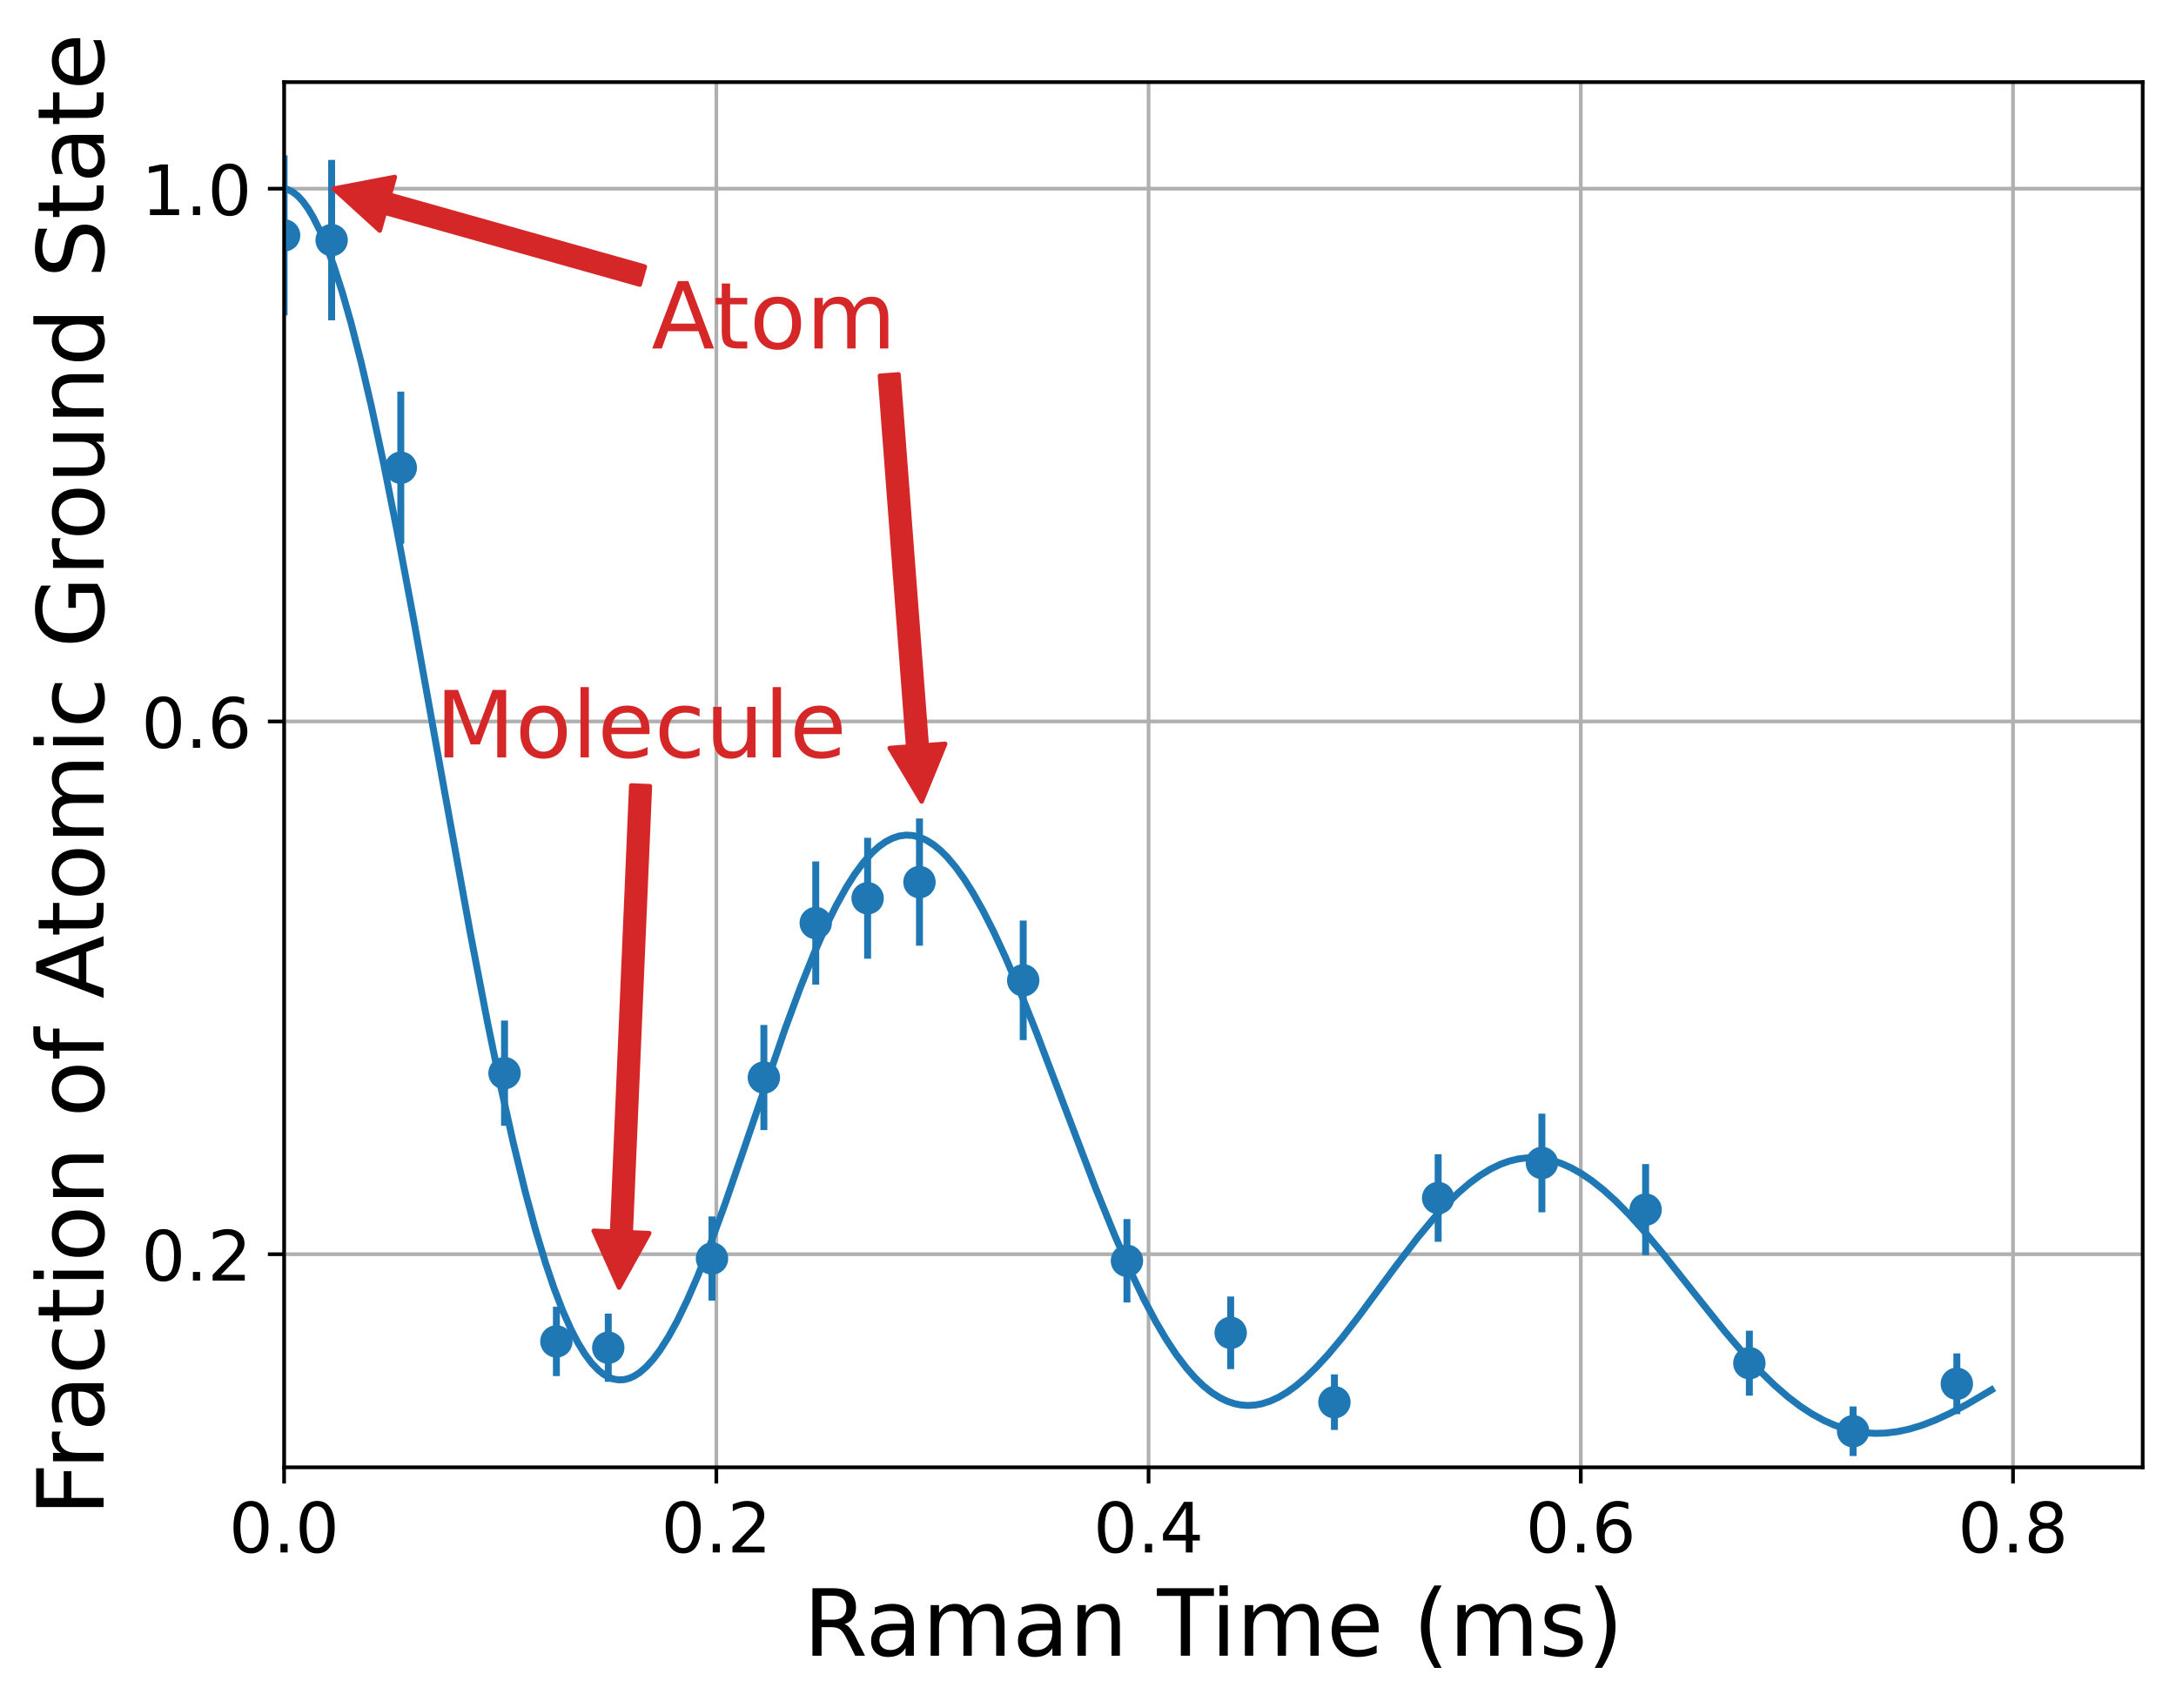<?xml version="1.0" encoding="utf-8" standalone="no"?>
<!DOCTYPE svg PUBLIC "-//W3C//DTD SVG 1.1//EN"
  "http://www.w3.org/Graphics/SVG/1.1/DTD/svg11.dtd">
<!-- Created with matplotlib (https://matplotlib.org/) -->
<svg height="369.2pt" version="1.1" viewBox="0 0 470.371 369.2" width="470.371pt" xmlns="http://www.w3.org/2000/svg" xmlns:xlink="http://www.w3.org/1999/xlink">
 <defs>
  <style type="text/css">*{stroke-linecap:butt;stroke-linejoin:round;}</style>
 </defs>
 <g id="figure_1">
  <g id="patch_1">
   <path d="M 0 369.2 
L 470.371 369.2 
L 470.371 0 
L 0 0 
z
" style="fill:none;"/>
  </g>
  <g id="axes_1">
   <g id="patch_2">
    <path d="M 61.411 317.127 
L 463.171 317.127 
L 463.171 17.751 
L 61.411 17.751 
z
" style="fill:none;"/>
   </g>
   <g id="matplotlib.axis_1">
    <g id="xtick_1">
     <g id="line2d_1">
      <path clip-path="url(#p8268c2a83a)" d="M 61.411 317.127 
L 61.411 17.751 
" style="fill:none;stroke:#b0b0b0;stroke-linecap:square;stroke-width:0.8;"/>
     </g>
     <g id="line2d_2">
      <defs>
       <path d="M 0 0 
L 0 3.5 
" id="m005f0a59be" style="stroke:#000000;stroke-width:0.8;"/>
      </defs>
      <g>
       <use style="stroke:#000000;stroke-width:0.8;" x="61.411" xlink:href="#m005f0a59be" y="317.127"/>
      </g>
     </g>
     <g id="text_1">
      <!-- 0.0 -->
      <g transform="translate(49.484 335.525)scale(0.15 -0.15)">
       <defs>
        <path d="M 31.781 66.406 
Q 24.172 66.406 20.328 58.906 
Q 16.5 51.422 16.5 36.375 
Q 16.5 21.391 20.328 13.891 
Q 24.172 6.391 31.781 6.391 
Q 39.453 6.391 43.281 13.891 
Q 47.125 21.391 47.125 36.375 
Q 47.125 51.422 43.281 58.906 
Q 39.453 66.406 31.781 66.406 
z
M 31.781 74.219 
Q 44.047 74.219 50.516 64.516 
Q 56.984 54.828 56.984 36.375 
Q 56.984 17.969 50.516 8.266 
Q 44.047 -1.422 31.781 -1.422 
Q 19.531 -1.422 13.062 8.266 
Q 6.594 17.969 6.594 36.375 
Q 6.594 54.828 13.062 64.516 
Q 19.531 74.219 31.781 74.219 
z
" id="DejaVuSans-48"/>
        <path d="M 10.688 12.406 
L 21 12.406 
L 21 0 
L 10.688 0 
z
" id="DejaVuSans-46"/>
       </defs>
       <use xlink:href="#DejaVuSans-48"/>
       <use x="63.623" xlink:href="#DejaVuSans-46"/>
       <use x="95.41" xlink:href="#DejaVuSans-48"/>
      </g>
     </g>
    </g>
    <g id="xtick_2">
     <g id="line2d_3">
      <path clip-path="url(#p8268c2a83a)" d="M 154.843 317.127 
L 154.843 17.751 
" style="fill:none;stroke:#b0b0b0;stroke-linecap:square;stroke-width:0.8;"/>
     </g>
     <g id="line2d_4">
      <g>
       <use style="stroke:#000000;stroke-width:0.8;" x="154.843" xlink:href="#m005f0a59be" y="317.127"/>
      </g>
     </g>
     <g id="text_2">
      <!-- 0.2 -->
      <g transform="translate(142.916 335.525)scale(0.15 -0.15)">
       <defs>
        <path d="M 19.188 8.297 
L 53.609 8.297 
L 53.609 0 
L 7.328 0 
L 7.328 8.297 
Q 12.938 14.109 22.625 23.891 
Q 32.328 33.688 34.812 36.531 
Q 39.547 41.844 41.422 45.531 
Q 43.312 49.219 43.312 52.781 
Q 43.312 58.594 39.234 62.25 
Q 35.156 65.922 28.609 65.922 
Q 23.969 65.922 18.812 64.312 
Q 13.672 62.703 7.812 59.422 
L 7.812 69.391 
Q 13.766 71.781 18.938 73 
Q 24.125 74.219 28.422 74.219 
Q 39.75 74.219 46.484 68.547 
Q 53.219 62.891 53.219 53.422 
Q 53.219 48.922 51.531 44.891 
Q 49.859 40.875 45.406 35.406 
Q 44.188 33.984 37.641 27.219 
Q 31.109 20.453 19.188 8.297 
z
" id="DejaVuSans-50"/>
       </defs>
       <use xlink:href="#DejaVuSans-48"/>
       <use x="63.623" xlink:href="#DejaVuSans-46"/>
       <use x="95.41" xlink:href="#DejaVuSans-50"/>
      </g>
     </g>
    </g>
    <g id="xtick_3">
     <g id="line2d_5">
      <path clip-path="url(#p8268c2a83a)" d="M 248.276 317.127 
L 248.276 17.751 
" style="fill:none;stroke:#b0b0b0;stroke-linecap:square;stroke-width:0.8;"/>
     </g>
     <g id="line2d_6">
      <g>
       <use style="stroke:#000000;stroke-width:0.8;" x="248.276" xlink:href="#m005f0a59be" y="317.127"/>
      </g>
     </g>
     <g id="text_3">
      <!-- 0.4 -->
      <g transform="translate(236.349 335.525)scale(0.15 -0.15)">
       <defs>
        <path d="M 37.797 64.312 
L 12.891 25.391 
L 37.797 25.391 
z
M 35.203 72.906 
L 47.609 72.906 
L 47.609 25.391 
L 58.016 25.391 
L 58.016 17.188 
L 47.609 17.188 
L 47.609 0 
L 37.797 0 
L 37.797 17.188 
L 4.891 17.188 
L 4.891 26.703 
z
" id="DejaVuSans-52"/>
       </defs>
       <use xlink:href="#DejaVuSans-48"/>
       <use x="63.623" xlink:href="#DejaVuSans-46"/>
       <use x="95.41" xlink:href="#DejaVuSans-52"/>
      </g>
     </g>
    </g>
    <g id="xtick_4">
     <g id="line2d_7">
      <path clip-path="url(#p8268c2a83a)" d="M 341.709 317.127 
L 341.709 17.751 
" style="fill:none;stroke:#b0b0b0;stroke-linecap:square;stroke-width:0.8;"/>
     </g>
     <g id="line2d_8">
      <g>
       <use style="stroke:#000000;stroke-width:0.8;" x="341.709" xlink:href="#m005f0a59be" y="317.127"/>
      </g>
     </g>
     <g id="text_4">
      <!-- 0.6 -->
      <g transform="translate(329.781 335.525)scale(0.15 -0.15)">
       <defs>
        <path d="M 33.016 40.375 
Q 26.375 40.375 22.484 35.828 
Q 18.609 31.297 18.609 23.391 
Q 18.609 15.531 22.484 10.953 
Q 26.375 6.391 33.016 6.391 
Q 39.656 6.391 43.531 10.953 
Q 47.406 15.531 47.406 23.391 
Q 47.406 31.297 43.531 35.828 
Q 39.656 40.375 33.016 40.375 
z
M 52.594 71.297 
L 52.594 62.312 
Q 48.875 64.062 45.094 64.984 
Q 41.312 65.922 37.594 65.922 
Q 27.828 65.922 22.672 59.328 
Q 17.531 52.734 16.797 39.406 
Q 19.672 43.656 24.016 45.922 
Q 28.375 48.188 33.594 48.188 
Q 44.578 48.188 50.953 41.516 
Q 57.328 34.859 57.328 23.391 
Q 57.328 12.156 50.688 5.359 
Q 44.047 -1.422 33.016 -1.422 
Q 20.359 -1.422 13.672 8.266 
Q 6.984 17.969 6.984 36.375 
Q 6.984 53.656 15.188 63.938 
Q 23.391 74.219 37.203 74.219 
Q 40.922 74.219 44.703 73.484 
Q 48.484 72.75 52.594 71.297 
z
" id="DejaVuSans-54"/>
       </defs>
       <use xlink:href="#DejaVuSans-48"/>
       <use x="63.623" xlink:href="#DejaVuSans-46"/>
       <use x="95.41" xlink:href="#DejaVuSans-54"/>
      </g>
     </g>
    </g>
    <g id="xtick_5">
     <g id="line2d_9">
      <path clip-path="url(#p8268c2a83a)" d="M 435.141 317.127 
L 435.141 17.751 
" style="fill:none;stroke:#b0b0b0;stroke-linecap:square;stroke-width:0.8;"/>
     </g>
     <g id="line2d_10">
      <g>
       <use style="stroke:#000000;stroke-width:0.8;" x="435.141" xlink:href="#m005f0a59be" y="317.127"/>
      </g>
     </g>
     <g id="text_5">
      <!-- 0.8 -->
      <g transform="translate(423.214 335.525)scale(0.15 -0.15)">
       <defs>
        <path d="M 31.781 34.625 
Q 24.75 34.625 20.719 30.859 
Q 16.703 27.094 16.703 20.516 
Q 16.703 13.922 20.719 10.156 
Q 24.75 6.391 31.781 6.391 
Q 38.812 6.391 42.859 10.172 
Q 46.922 13.969 46.922 20.516 
Q 46.922 27.094 42.891 30.859 
Q 38.875 34.625 31.781 34.625 
z
M 21.922 38.812 
Q 15.578 40.375 12.031 44.719 
Q 8.5 49.078 8.5 55.328 
Q 8.5 64.062 14.719 69.141 
Q 20.953 74.219 31.781 74.219 
Q 42.672 74.219 48.875 69.141 
Q 55.078 64.062 55.078 55.328 
Q 55.078 49.078 51.531 44.719 
Q 48 40.375 41.703 38.812 
Q 48.828 37.156 52.797 32.312 
Q 56.781 27.484 56.781 20.516 
Q 56.781 9.906 50.312 4.234 
Q 43.844 -1.422 31.781 -1.422 
Q 19.734 -1.422 13.25 4.234 
Q 6.781 9.906 6.781 20.516 
Q 6.781 27.484 10.781 32.312 
Q 14.797 37.156 21.922 38.812 
z
M 18.312 54.391 
Q 18.312 48.734 21.844 45.562 
Q 25.391 42.391 31.781 42.391 
Q 38.141 42.391 41.719 45.562 
Q 45.312 48.734 45.312 54.391 
Q 45.312 60.062 41.719 63.234 
Q 38.141 66.406 31.781 66.406 
Q 25.391 66.406 21.844 63.234 
Q 18.312 60.062 18.312 54.391 
z
" id="DejaVuSans-56"/>
       </defs>
       <use xlink:href="#DejaVuSans-48"/>
       <use x="63.623" xlink:href="#DejaVuSans-46"/>
       <use x="95.41" xlink:href="#DejaVuSans-56"/>
      </g>
     </g>
    </g>
    <g id="text_6">
     <!-- Raman Time (ms) -->
     <g transform="translate(173.657 357.841)scale(0.2 -0.2)">
      <defs>
       <path d="M 44.391 34.188 
Q 47.562 33.109 50.562 29.594 
Q 53.562 26.078 56.594 19.922 
L 66.609 0 
L 56 0 
L 46.688 18.703 
Q 43.062 26.031 39.672 28.422 
Q 36.281 30.812 30.422 30.812 
L 19.672 30.812 
L 19.672 0 
L 9.812 0 
L 9.812 72.906 
L 32.078 72.906 
Q 44.578 72.906 50.734 67.672 
Q 56.891 62.453 56.891 51.906 
Q 56.891 45.016 53.688 40.469 
Q 50.484 35.938 44.391 34.188 
z
M 19.672 64.797 
L 19.672 38.922 
L 32.078 38.922 
Q 39.203 38.922 42.844 42.219 
Q 46.484 45.516 46.484 51.906 
Q 46.484 58.297 42.844 61.547 
Q 39.203 64.797 32.078 64.797 
z
" id="DejaVuSans-82"/>
       <path d="M 34.281 27.484 
Q 23.391 27.484 19.188 25 
Q 14.984 22.516 14.984 16.5 
Q 14.984 11.719 18.141 8.906 
Q 21.297 6.109 26.703 6.109 
Q 34.188 6.109 38.703 11.406 
Q 43.219 16.703 43.219 25.484 
L 43.219 27.484 
z
M 52.203 31.203 
L 52.203 0 
L 43.219 0 
L 43.219 8.297 
Q 40.141 3.328 35.547 0.953 
Q 30.953 -1.422 24.312 -1.422 
Q 15.922 -1.422 10.953 3.297 
Q 6 8.016 6 15.922 
Q 6 25.141 12.172 29.828 
Q 18.359 34.516 30.609 34.516 
L 43.219 34.516 
L 43.219 35.406 
Q 43.219 41.609 39.141 45 
Q 35.062 48.391 27.688 48.391 
Q 23 48.391 18.547 47.266 
Q 14.109 46.141 10.016 43.891 
L 10.016 52.203 
Q 14.938 54.109 19.578 55.047 
Q 24.219 56 28.609 56 
Q 40.484 56 46.344 49.844 
Q 52.203 43.703 52.203 31.203 
z
" id="DejaVuSans-97"/>
       <path d="M 52 44.188 
Q 55.375 50.25 60.062 53.125 
Q 64.75 56 71.094 56 
Q 79.641 56 84.281 50.016 
Q 88.922 44.047 88.922 33.016 
L 88.922 0 
L 79.891 0 
L 79.891 32.719 
Q 79.891 40.578 77.094 44.375 
Q 74.312 48.188 68.609 48.188 
Q 61.625 48.188 57.562 43.547 
Q 53.516 38.922 53.516 30.906 
L 53.516 0 
L 44.484 0 
L 44.484 32.719 
Q 44.484 40.625 41.703 44.406 
Q 38.922 48.188 33.109 48.188 
Q 26.219 48.188 22.156 43.531 
Q 18.109 38.875 18.109 30.906 
L 18.109 0 
L 9.078 0 
L 9.078 54.688 
L 18.109 54.688 
L 18.109 46.188 
Q 21.188 51.219 25.484 53.609 
Q 29.781 56 35.688 56 
Q 41.656 56 45.828 52.969 
Q 50 49.953 52 44.188 
z
" id="DejaVuSans-109"/>
       <path d="M 54.891 33.016 
L 54.891 0 
L 45.906 0 
L 45.906 32.719 
Q 45.906 40.484 42.875 44.328 
Q 39.844 48.188 33.797 48.188 
Q 26.516 48.188 22.312 43.547 
Q 18.109 38.922 18.109 30.906 
L 18.109 0 
L 9.078 0 
L 9.078 54.688 
L 18.109 54.688 
L 18.109 46.188 
Q 21.344 51.125 25.703 53.562 
Q 30.078 56 35.797 56 
Q 45.219 56 50.047 50.172 
Q 54.891 44.344 54.891 33.016 
z
" id="DejaVuSans-110"/>
       <path id="DejaVuSans-32"/>
       <path d="M -0.297 72.906 
L 61.375 72.906 
L 61.375 64.594 
L 35.5 64.594 
L 35.5 0 
L 25.594 0 
L 25.594 64.594 
L -0.297 64.594 
z
" id="DejaVuSans-84"/>
       <path d="M 9.422 54.688 
L 18.406 54.688 
L 18.406 0 
L 9.422 0 
z
M 9.422 75.984 
L 18.406 75.984 
L 18.406 64.594 
L 9.422 64.594 
z
" id="DejaVuSans-105"/>
       <path d="M 56.203 29.594 
L 56.203 25.203 
L 14.891 25.203 
Q 15.484 15.922 20.484 11.062 
Q 25.484 6.203 34.422 6.203 
Q 39.594 6.203 44.453 7.469 
Q 49.312 8.734 54.109 11.281 
L 54.109 2.781 
Q 49.266 0.734 44.188 -0.344 
Q 39.109 -1.422 33.891 -1.422 
Q 20.797 -1.422 13.156 6.188 
Q 5.516 13.812 5.516 26.812 
Q 5.516 40.234 12.766 48.109 
Q 20.016 56 32.328 56 
Q 43.359 56 49.781 48.891 
Q 56.203 41.797 56.203 29.594 
z
M 47.219 32.234 
Q 47.125 39.594 43.094 43.984 
Q 39.062 48.391 32.422 48.391 
Q 24.906 48.391 20.391 44.141 
Q 15.875 39.891 15.188 32.172 
z
" id="DejaVuSans-101"/>
       <path d="M 31 75.875 
Q 24.469 64.656 21.281 53.656 
Q 18.109 42.672 18.109 31.391 
Q 18.109 20.125 21.312 9.062 
Q 24.516 -2 31 -13.188 
L 23.188 -13.188 
Q 15.875 -1.703 12.234 9.375 
Q 8.594 20.453 8.594 31.391 
Q 8.594 42.281 12.203 53.312 
Q 15.828 64.359 23.188 75.875 
z
" id="DejaVuSans-40"/>
       <path d="M 44.281 53.078 
L 44.281 44.578 
Q 40.484 46.531 36.375 47.5 
Q 32.281 48.484 27.875 48.484 
Q 21.188 48.484 17.844 46.438 
Q 14.5 44.391 14.5 40.281 
Q 14.5 37.156 16.891 35.375 
Q 19.281 33.594 26.516 31.984 
L 29.594 31.297 
Q 39.156 29.25 43.188 25.516 
Q 47.219 21.781 47.219 15.094 
Q 47.219 7.469 41.188 3.016 
Q 35.156 -1.422 24.609 -1.422 
Q 20.219 -1.422 15.453 -0.562 
Q 10.688 0.297 5.422 2 
L 5.422 11.281 
Q 10.406 8.688 15.234 7.391 
Q 20.062 6.109 24.812 6.109 
Q 31.156 6.109 34.562 8.281 
Q 37.984 10.453 37.984 14.406 
Q 37.984 18.062 35.516 20.016 
Q 33.062 21.969 24.703 23.781 
L 21.578 24.516 
Q 13.234 26.266 9.516 29.906 
Q 5.812 33.547 5.812 39.891 
Q 5.812 47.609 11.281 51.797 
Q 16.75 56 26.812 56 
Q 31.781 56 36.172 55.266 
Q 40.578 54.547 44.281 53.078 
z
" id="DejaVuSans-115"/>
       <path d="M 8.016 75.875 
L 15.828 75.875 
Q 23.141 64.359 26.781 53.312 
Q 30.422 42.281 30.422 31.391 
Q 30.422 20.453 26.781 9.375 
Q 23.141 -1.703 15.828 -13.188 
L 8.016 -13.188 
Q 14.5 -2 17.703 9.062 
Q 20.906 20.125 20.906 31.391 
Q 20.906 42.672 17.703 53.656 
Q 14.5 64.656 8.016 75.875 
z
" id="DejaVuSans-41"/>
      </defs>
      <use xlink:href="#DejaVuSans-82"/>
      <use x="67.232" xlink:href="#DejaVuSans-97"/>
      <use x="128.512" xlink:href="#DejaVuSans-109"/>
      <use x="225.924" xlink:href="#DejaVuSans-97"/>
      <use x="287.203" xlink:href="#DejaVuSans-110"/>
      <use x="350.582" xlink:href="#DejaVuSans-32"/>
      <use x="382.369" xlink:href="#DejaVuSans-84"/>
      <use x="440.328" xlink:href="#DejaVuSans-105"/>
      <use x="468.111" xlink:href="#DejaVuSans-109"/>
      <use x="565.523" xlink:href="#DejaVuSans-101"/>
      <use x="627.047" xlink:href="#DejaVuSans-32"/>
      <use x="658.834" xlink:href="#DejaVuSans-40"/>
      <use x="697.848" xlink:href="#DejaVuSans-109"/>
      <use x="795.26" xlink:href="#DejaVuSans-115"/>
      <use x="847.359" xlink:href="#DejaVuSans-41"/>
     </g>
    </g>
   </g>
   <g id="matplotlib.axis_2">
    <g id="ytick_1">
     <g id="line2d_11">
      <path clip-path="url(#p8268c2a83a)" d="M 61.411 271.069 
L 463.171 271.069 
" style="fill:none;stroke:#b0b0b0;stroke-linecap:square;stroke-width:0.8;"/>
     </g>
     <g id="line2d_12">
      <defs>
       <path d="M 0 0 
L -3.5 0 
" id="mc3ce260a5b" style="stroke:#000000;stroke-width:0.8;"/>
      </defs>
      <g>
       <use style="stroke:#000000;stroke-width:0.8;" x="61.411" xlink:href="#mc3ce260a5b" y="271.069"/>
      </g>
     </g>
     <g id="text_7">
      <!-- 0.2 -->
      <g transform="translate(30.556 276.768)scale(0.15 -0.15)">
       <use xlink:href="#DejaVuSans-48"/>
       <use x="63.623" xlink:href="#DejaVuSans-46"/>
       <use x="95.41" xlink:href="#DejaVuSans-50"/>
      </g>
     </g>
    </g>
    <g id="ytick_2">
     <g id="line2d_13">
      <path clip-path="url(#p8268c2a83a)" d="M 61.411 155.925 
L 463.171 155.925 
" style="fill:none;stroke:#b0b0b0;stroke-linecap:square;stroke-width:0.8;"/>
     </g>
     <g id="line2d_14">
      <g>
       <use style="stroke:#000000;stroke-width:0.8;" x="61.411" xlink:href="#mc3ce260a5b" y="155.925"/>
      </g>
     </g>
     <g id="text_8">
      <!-- 0.6 -->
      <g transform="translate(30.556 161.623)scale(0.15 -0.15)">
       <use xlink:href="#DejaVuSans-48"/>
       <use x="63.623" xlink:href="#DejaVuSans-46"/>
       <use x="95.41" xlink:href="#DejaVuSans-54"/>
      </g>
     </g>
    </g>
    <g id="ytick_3">
     <g id="line2d_15">
      <path clip-path="url(#p8268c2a83a)" d="M 61.411 40.78 
L 463.171 40.78 
" style="fill:none;stroke:#b0b0b0;stroke-linecap:square;stroke-width:0.8;"/>
     </g>
     <g id="line2d_16">
      <g>
       <use style="stroke:#000000;stroke-width:0.8;" x="61.411" xlink:href="#mc3ce260a5b" y="40.78"/>
      </g>
     </g>
     <g id="text_9">
      <!-- 1.0 -->
      <g transform="translate(30.556 46.479)scale(0.15 -0.15)">
       <defs>
        <path d="M 12.406 8.297 
L 28.516 8.297 
L 28.516 63.922 
L 10.984 60.406 
L 10.984 69.391 
L 28.422 72.906 
L 38.281 72.906 
L 38.281 8.297 
L 54.391 8.297 
L 54.391 0 
L 12.406 0 
z
" id="DejaVuSans-49"/>
       </defs>
       <use xlink:href="#DejaVuSans-49"/>
       <use x="63.623" xlink:href="#DejaVuSans-46"/>
       <use x="95.41" xlink:href="#DejaVuSans-48"/>
      </g>
     </g>
    </g>
    <g id="text_10">
     <!-- Fraction of Atomic Ground State -->
     <g transform="translate(22.397 327.678)rotate(-90)scale(0.2 -0.2)">
      <defs>
       <path d="M 9.812 72.906 
L 51.703 72.906 
L 51.703 64.594 
L 19.672 64.594 
L 19.672 43.109 
L 48.578 43.109 
L 48.578 34.812 
L 19.672 34.812 
L 19.672 0 
L 9.812 0 
z
" id="DejaVuSans-70"/>
       <path d="M 41.109 46.297 
Q 39.594 47.172 37.812 47.578 
Q 36.031 48 33.891 48 
Q 26.266 48 22.188 43.047 
Q 18.109 38.094 18.109 28.812 
L 18.109 0 
L 9.078 0 
L 9.078 54.688 
L 18.109 54.688 
L 18.109 46.188 
Q 20.953 51.172 25.484 53.578 
Q 30.031 56 36.531 56 
Q 37.453 56 38.578 55.875 
Q 39.703 55.766 41.062 55.516 
z
" id="DejaVuSans-114"/>
       <path d="M 48.781 52.594 
L 48.781 44.188 
Q 44.969 46.297 41.141 47.344 
Q 37.312 48.391 33.406 48.391 
Q 24.656 48.391 19.812 42.844 
Q 14.984 37.312 14.984 27.297 
Q 14.984 17.281 19.812 11.734 
Q 24.656 6.203 33.406 6.203 
Q 37.312 6.203 41.141 7.25 
Q 44.969 8.297 48.781 10.406 
L 48.781 2.094 
Q 45.016 0.344 40.984 -0.531 
Q 36.969 -1.422 32.422 -1.422 
Q 20.062 -1.422 12.781 6.344 
Q 5.516 14.109 5.516 27.297 
Q 5.516 40.672 12.859 48.328 
Q 20.219 56 33.016 56 
Q 37.156 56 41.109 55.141 
Q 45.062 54.297 48.781 52.594 
z
" id="DejaVuSans-99"/>
       <path d="M 18.312 70.219 
L 18.312 54.688 
L 36.812 54.688 
L 36.812 47.703 
L 18.312 47.703 
L 18.312 18.016 
Q 18.312 11.328 20.141 9.422 
Q 21.969 7.516 27.594 7.516 
L 36.812 7.516 
L 36.812 0 
L 27.594 0 
Q 17.188 0 13.234 3.875 
Q 9.281 7.766 9.281 18.016 
L 9.281 47.703 
L 2.688 47.703 
L 2.688 54.688 
L 9.281 54.688 
L 9.281 70.219 
z
" id="DejaVuSans-116"/>
       <path d="M 30.609 48.391 
Q 23.391 48.391 19.188 42.75 
Q 14.984 37.109 14.984 27.297 
Q 14.984 17.484 19.156 11.844 
Q 23.344 6.203 30.609 6.203 
Q 37.797 6.203 41.984 11.859 
Q 46.188 17.531 46.188 27.297 
Q 46.188 37.016 41.984 42.703 
Q 37.797 48.391 30.609 48.391 
z
M 30.609 56 
Q 42.328 56 49.016 48.375 
Q 55.719 40.766 55.719 27.297 
Q 55.719 13.875 49.016 6.219 
Q 42.328 -1.422 30.609 -1.422 
Q 18.844 -1.422 12.172 6.219 
Q 5.516 13.875 5.516 27.297 
Q 5.516 40.766 12.172 48.375 
Q 18.844 56 30.609 56 
z
" id="DejaVuSans-111"/>
       <path d="M 37.109 75.984 
L 37.109 68.5 
L 28.516 68.5 
Q 23.688 68.5 21.797 66.547 
Q 19.922 64.594 19.922 59.516 
L 19.922 54.688 
L 34.719 54.688 
L 34.719 47.703 
L 19.922 47.703 
L 19.922 0 
L 10.891 0 
L 10.891 47.703 
L 2.297 47.703 
L 2.297 54.688 
L 10.891 54.688 
L 10.891 58.5 
Q 10.891 67.625 15.141 71.797 
Q 19.391 75.984 28.609 75.984 
z
" id="DejaVuSans-102"/>
       <path d="M 34.188 63.188 
L 20.797 26.906 
L 47.609 26.906 
z
M 28.609 72.906 
L 39.797 72.906 
L 67.578 0 
L 57.328 0 
L 50.688 18.703 
L 17.828 18.703 
L 11.188 0 
L 0.781 0 
z
" id="DejaVuSans-65"/>
       <path d="M 59.516 10.406 
L 59.516 29.984 
L 43.406 29.984 
L 43.406 38.094 
L 69.281 38.094 
L 69.281 6.781 
Q 63.578 2.734 56.688 0.656 
Q 49.812 -1.422 42 -1.422 
Q 24.906 -1.422 15.25 8.562 
Q 5.609 18.562 5.609 36.375 
Q 5.609 54.25 15.25 64.234 
Q 24.906 74.219 42 74.219 
Q 49.125 74.219 55.547 72.453 
Q 61.969 70.703 67.391 67.281 
L 67.391 56.781 
Q 61.922 61.422 55.766 63.766 
Q 49.609 66.109 42.828 66.109 
Q 29.438 66.109 22.719 58.641 
Q 16.016 51.172 16.016 36.375 
Q 16.016 21.625 22.719 14.156 
Q 29.438 6.688 42.828 6.688 
Q 48.047 6.688 52.141 7.594 
Q 56.25 8.5 59.516 10.406 
z
" id="DejaVuSans-71"/>
       <path d="M 8.5 21.578 
L 8.5 54.688 
L 17.484 54.688 
L 17.484 21.922 
Q 17.484 14.156 20.5 10.266 
Q 23.531 6.391 29.594 6.391 
Q 36.859 6.391 41.078 11.031 
Q 45.312 15.672 45.312 23.688 
L 45.312 54.688 
L 54.297 54.688 
L 54.297 0 
L 45.312 0 
L 45.312 8.406 
Q 42.047 3.422 37.719 1 
Q 33.406 -1.422 27.688 -1.422 
Q 18.266 -1.422 13.375 4.438 
Q 8.5 10.297 8.5 21.578 
z
M 31.109 56 
z
" id="DejaVuSans-117"/>
       <path d="M 45.406 46.391 
L 45.406 75.984 
L 54.391 75.984 
L 54.391 0 
L 45.406 0 
L 45.406 8.203 
Q 42.578 3.328 38.25 0.953 
Q 33.938 -1.422 27.875 -1.422 
Q 17.969 -1.422 11.734 6.484 
Q 5.516 14.406 5.516 27.297 
Q 5.516 40.188 11.734 48.094 
Q 17.969 56 27.875 56 
Q 33.938 56 38.25 53.625 
Q 42.578 51.266 45.406 46.391 
z
M 14.797 27.297 
Q 14.797 17.391 18.875 11.75 
Q 22.953 6.109 30.078 6.109 
Q 37.203 6.109 41.297 11.75 
Q 45.406 17.391 45.406 27.297 
Q 45.406 37.203 41.297 42.844 
Q 37.203 48.484 30.078 48.484 
Q 22.953 48.484 18.875 42.844 
Q 14.797 37.203 14.797 27.297 
z
" id="DejaVuSans-100"/>
       <path d="M 53.516 70.516 
L 53.516 60.891 
Q 47.906 63.578 42.922 64.891 
Q 37.938 66.219 33.297 66.219 
Q 25.25 66.219 20.875 63.094 
Q 16.5 59.969 16.5 54.203 
Q 16.5 49.359 19.406 46.891 
Q 22.312 44.438 30.422 42.922 
L 36.375 41.703 
Q 47.406 39.594 52.656 34.297 
Q 57.906 29 57.906 20.125 
Q 57.906 9.516 50.797 4.047 
Q 43.703 -1.422 29.984 -1.422 
Q 24.812 -1.422 18.969 -0.25 
Q 13.141 0.922 6.891 3.219 
L 6.891 13.375 
Q 12.891 10.016 18.656 8.297 
Q 24.422 6.594 29.984 6.594 
Q 38.422 6.594 43.016 9.906 
Q 47.609 13.234 47.609 19.391 
Q 47.609 24.75 44.312 27.781 
Q 41.016 30.812 33.5 32.328 
L 27.484 33.5 
Q 16.453 35.688 11.516 40.375 
Q 6.594 45.062 6.594 53.422 
Q 6.594 63.094 13.406 68.656 
Q 20.219 74.219 32.172 74.219 
Q 37.312 74.219 42.625 73.281 
Q 47.953 72.359 53.516 70.516 
z
" id="DejaVuSans-83"/>
      </defs>
      <use xlink:href="#DejaVuSans-70"/>
      <use x="50.27" xlink:href="#DejaVuSans-114"/>
      <use x="91.383" xlink:href="#DejaVuSans-97"/>
      <use x="152.662" xlink:href="#DejaVuSans-99"/>
      <use x="207.643" xlink:href="#DejaVuSans-116"/>
      <use x="246.852" xlink:href="#DejaVuSans-105"/>
      <use x="274.635" xlink:href="#DejaVuSans-111"/>
      <use x="335.816" xlink:href="#DejaVuSans-110"/>
      <use x="399.195" xlink:href="#DejaVuSans-32"/>
      <use x="430.982" xlink:href="#DejaVuSans-111"/>
      <use x="492.164" xlink:href="#DejaVuSans-102"/>
      <use x="527.369" xlink:href="#DejaVuSans-32"/>
      <use x="559.156" xlink:href="#DejaVuSans-65"/>
      <use x="625.814" xlink:href="#DejaVuSans-116"/>
      <use x="665.023" xlink:href="#DejaVuSans-111"/>
      <use x="726.205" xlink:href="#DejaVuSans-109"/>
      <use x="823.617" xlink:href="#DejaVuSans-105"/>
      <use x="851.4" xlink:href="#DejaVuSans-99"/>
      <use x="906.381" xlink:href="#DejaVuSans-32"/>
      <use x="938.168" xlink:href="#DejaVuSans-71"/>
      <use x="1015.658" xlink:href="#DejaVuSans-114"/>
      <use x="1054.521" xlink:href="#DejaVuSans-111"/>
      <use x="1115.703" xlink:href="#DejaVuSans-117"/>
      <use x="1179.082" xlink:href="#DejaVuSans-110"/>
      <use x="1242.461" xlink:href="#DejaVuSans-100"/>
      <use x="1305.938" xlink:href="#DejaVuSans-32"/>
      <use x="1337.725" xlink:href="#DejaVuSans-83"/>
      <use x="1401.201" xlink:href="#DejaVuSans-116"/>
      <use x="1440.41" xlink:href="#DejaVuSans-97"/>
      <use x="1501.689" xlink:href="#DejaVuSans-116"/>
      <use x="1540.898" xlink:href="#DejaVuSans-101"/>
     </g>
    </g>
   </g>
   <g id="LineCollection_1">
    <path clip-path="url(#p8268c2a83a)" d="M 61.411 68.169 
L 61.411 33.583 
" style="fill:none;stroke:#1f77b4;stroke-width:1.5;"/>
    <path clip-path="url(#p8268c2a83a)" d="M 71.689 69.226 
L 71.689 34.562 
" style="fill:none;stroke:#1f77b4;stroke-width:1.5;"/>
    <path clip-path="url(#p8268c2a83a)" d="M 86.638 117.522 
L 86.638 84.645 
" style="fill:none;stroke:#1f77b4;stroke-width:1.5;"/>
    <path clip-path="url(#p8268c2a83a)" d="M 109.062 243.319 
L 109.062 220.567 
" style="fill:none;stroke:#1f77b4;stroke-width:1.5;"/>
    <path clip-path="url(#p8268c2a83a)" d="M 120.273 297.414 
L 120.273 282.426 
" style="fill:none;stroke:#1f77b4;stroke-width:1.5;"/>
    <path clip-path="url(#p8268c2a83a)" d="M 131.485 298.659 
L 131.485 283.898 
" style="fill:none;stroke:#1f77b4;stroke-width:1.5;"/>
    <path clip-path="url(#p8268c2a83a)" d="M 153.909 281.098 
L 153.909 262.908 
" style="fill:none;stroke:#1f77b4;stroke-width:1.5;"/>
    <path clip-path="url(#p8268c2a83a)" d="M 165.121 244.244 
L 165.121 221.531 
" style="fill:none;stroke:#1f77b4;stroke-width:1.5;"/>
    <path clip-path="url(#p8268c2a83a)" d="M 176.333 212.805 
L 176.333 186.177 
" style="fill:none;stroke:#1f77b4;stroke-width:1.5;"/>
    <path clip-path="url(#p8268c2a83a)" d="M 187.545 207.197 
L 187.545 181.079 
" style="fill:none;stroke:#1f77b4;stroke-width:1.5;"/>
    <path clip-path="url(#p8268c2a83a)" d="M 198.757 204.397 
L 198.757 176.899 
" style="fill:none;stroke:#1f77b4;stroke-width:1.5;"/>
    <path clip-path="url(#p8268c2a83a)" d="M 221.181 224.801 
L 221.181 198.956 
" style="fill:none;stroke:#1f77b4;stroke-width:1.5;"/>
    <path clip-path="url(#p8268c2a83a)" d="M 243.604 281.513 
L 243.604 263.476 
" style="fill:none;stroke:#1f77b4;stroke-width:1.5;"/>
    <path clip-path="url(#p8268c2a83a)" d="M 266.028 295.911 
L 266.028 280.219 
" style="fill:none;stroke:#1f77b4;stroke-width:1.5;"/>
    <path clip-path="url(#p8268c2a83a)" d="M 288.452 309.057 
L 288.452 297.053 
" style="fill:none;stroke:#1f77b4;stroke-width:1.5;"/>
    <path clip-path="url(#p8268c2a83a)" d="M 310.876 268.393 
L 310.876 249.465 
" style="fill:none;stroke:#1f77b4;stroke-width:1.5;"/>
    <path clip-path="url(#p8268c2a83a)" d="M 333.3 262.016 
L 333.3 240.686 
" style="fill:none;stroke:#1f77b4;stroke-width:1.5;"/>
    <path clip-path="url(#p8268c2a83a)" d="M 355.723 271.274 
L 355.723 251.596 
" style="fill:none;stroke:#1f77b4;stroke-width:1.5;"/>
    <path clip-path="url(#p8268c2a83a)" d="M 378.147 301.642 
L 378.147 287.6 
" style="fill:none;stroke:#1f77b4;stroke-width:1.5;"/>
    <path clip-path="url(#p8268c2a83a)" d="M 400.571 314.69 
L 400.571 303.968 
" style="fill:none;stroke:#1f77b4;stroke-width:1.5;"/>
    <path clip-path="url(#p8268c2a83a)" d="M 422.995 305.636 
L 422.995 292.51 
" style="fill:none;stroke:#1f77b4;stroke-width:1.5;"/>
   </g>
   <g id="line2d_17">
    <path clip-path="url(#p8268c2a83a)" d="M 61.411 40.78 
L 62.15 40.944 
L 63.258 41.473 
L 64.366 42.34 
L 65.475 43.54 
L 66.583 45.068 
L 67.691 46.918 
L 69.169 49.874 
L 70.647 53.371 
L 72.124 57.389 
L 73.971 63.11 
L 75.819 69.562 
L 78.035 78.192 
L 80.252 87.697 
L 82.838 99.749 
L 85.793 114.575 
L 89.487 134.274 
L 95.768 169.237 
L 101.679 201.751 
L 105.373 220.912 
L 108.328 235.218 
L 110.914 246.813 
L 113.5 257.419 
L 115.717 265.644 
L 117.933 273.012 
L 119.781 278.465 
L 121.628 283.272 
L 123.475 287.418 
L 124.953 290.252 
L 126.43 292.654 
L 127.908 294.624 
L 129.386 296.163 
L 130.494 297.036 
L 131.602 297.67 
L 132.711 298.069 
L 133.819 298.236 
L 134.927 298.174 
L 136.035 297.888 
L 137.144 297.383 
L 138.252 296.665 
L 139.73 295.385 
L 141.207 293.753 
L 142.685 291.784 
L 144.532 288.879 
L 146.379 285.515 
L 148.596 280.93 
L 150.813 275.818 
L 153.399 269.291 
L 156.723 260.21 
L 161.157 247.345 
L 169.653 222.521 
L 172.978 213.509 
L 175.934 206.124 
L 178.52 200.263 
L 180.736 195.752 
L 182.953 191.764 
L 184.8 188.868 
L 186.647 186.38 
L 188.494 184.316 
L 189.972 182.978 
L 191.45 181.924 
L 192.927 181.157 
L 194.405 180.678 
L 195.883 180.487 
L 197.36 180.583 
L 198.838 180.964 
L 200.316 181.626 
L 201.794 182.564 
L 203.271 183.771 
L 204.749 185.24 
L 206.596 187.431 
L 208.443 189.998 
L 210.29 192.92 
L 212.507 196.859 
L 214.724 201.229 
L 217.31 206.806 
L 220.265 213.711 
L 223.959 222.948 
L 229.501 237.526 
L 236.889 256.942 
L 240.953 266.968 
L 244.278 274.562 
L 247.233 280.733 
L 249.819 285.618 
L 252.036 289.386 
L 254.252 292.743 
L 256.469 295.669 
L 258.316 297.769 
L 260.163 299.554 
L 262.01 301.023 
L 263.857 302.175 
L 265.335 302.869 
L 266.813 303.362 
L 268.291 303.659 
L 269.768 303.761 
L 271.246 303.675 
L 272.724 303.406 
L 274.571 302.82 
L 276.418 301.97 
L 278.265 300.872 
L 280.112 299.542 
L 282.329 297.665 
L 284.545 295.514 
L 287.131 292.706 
L 290.087 289.173 
L 293.781 284.407 
L 301.539 273.896 
L 306.342 267.618 
L 309.667 263.603 
L 312.622 260.359 
L 315.208 257.824 
L 317.794 255.61 
L 320.011 253.992 
L 322.227 252.647 
L 324.444 251.59 
L 326.291 250.935 
L 328.138 250.49 
L 329.985 250.255 
L 331.832 250.231 
L 333.679 250.417 
L 335.527 250.81 
L 337.374 251.406 
L 339.59 252.379 
L 341.807 253.624 
L 344.023 255.123 
L 346.609 257.171 
L 349.195 259.511 
L 352.151 262.498 
L 355.476 266.188 
L 359.539 271.052 
L 365.82 278.974 
L 372.839 287.755 
L 376.902 292.507 
L 380.227 296.097 
L 383.552 299.351 
L 386.508 301.919 
L 389.094 303.891 
L 391.68 305.591 
L 394.266 307.007 
L 396.482 307.989 
L 398.699 308.758 
L 400.915 309.312 
L 403.132 309.654 
L 405.348 309.791 
L 407.565 309.728 
L 410.151 309.415 
L 412.737 308.861 
L 415.323 308.085 
L 418.278 306.956 
L 421.603 305.422 
L 425.298 303.457 
L 430.1 300.627 
L 430.47 300.401 
L 430.47 300.401 
" style="fill:none;stroke:#1f77b4;stroke-linecap:square;stroke-width:1.5;"/>
   </g>
   <g id="line2d_18">
    <defs>
     <path d="M 0 3 
C 0.796 3 1.559 2.684 2.121 2.121 
C 2.684 1.559 3 0.796 3 0 
C 3 -0.796 2.684 -1.559 2.121 -2.121 
C 1.559 -2.684 0.796 -3 0 -3 
C -0.796 -3 -1.559 -2.684 -2.121 -2.121 
C -2.684 -1.559 -3 -0.796 -3 0 
C -3 0.796 -2.684 1.559 -2.121 2.121 
C -1.559 2.684 -0.796 3 0 3 
z
" id="mcb2457e3ba" style="stroke:#1f77b4;"/>
    </defs>
    <g clip-path="url(#p8268c2a83a)">
     <use style="fill:#1f77b4;stroke:#1f77b4;" x="61.411" xlink:href="#mcb2457e3ba" y="50.876"/>
     <use style="fill:#1f77b4;stroke:#1f77b4;" x="71.689" xlink:href="#mcb2457e3ba" y="51.894"/>
     <use style="fill:#1f77b4;stroke:#1f77b4;" x="86.638" xlink:href="#mcb2457e3ba" y="101.084"/>
     <use style="fill:#1f77b4;stroke:#1f77b4;" x="109.062" xlink:href="#mcb2457e3ba" y="231.943"/>
     <use style="fill:#1f77b4;stroke:#1f77b4;" x="120.273" xlink:href="#mcb2457e3ba" y="289.92"/>
     <use style="fill:#1f77b4;stroke:#1f77b4;" x="131.485" xlink:href="#mcb2457e3ba" y="291.278"/>
     <use style="fill:#1f77b4;stroke:#1f77b4;" x="153.909" xlink:href="#mcb2457e3ba" y="272.003"/>
     <use style="fill:#1f77b4;stroke:#1f77b4;" x="165.121" xlink:href="#mcb2457e3ba" y="232.887"/>
     <use style="fill:#1f77b4;stroke:#1f77b4;" x="176.333" xlink:href="#mcb2457e3ba" y="199.491"/>
     <use style="fill:#1f77b4;stroke:#1f77b4;" x="187.545" xlink:href="#mcb2457e3ba" y="194.138"/>
     <use style="fill:#1f77b4;stroke:#1f77b4;" x="198.757" xlink:href="#mcb2457e3ba" y="190.648"/>
     <use style="fill:#1f77b4;stroke:#1f77b4;" x="221.181" xlink:href="#mcb2457e3ba" y="211.879"/>
     <use style="fill:#1f77b4;stroke:#1f77b4;" x="243.604" xlink:href="#mcb2457e3ba" y="272.495"/>
     <use style="fill:#1f77b4;stroke:#1f77b4;" x="266.028" xlink:href="#mcb2457e3ba" y="288.065"/>
     <use style="fill:#1f77b4;stroke:#1f77b4;" x="288.452" xlink:href="#mcb2457e3ba" y="303.055"/>
     <use style="fill:#1f77b4;stroke:#1f77b4;" x="310.876" xlink:href="#mcb2457e3ba" y="258.929"/>
     <use style="fill:#1f77b4;stroke:#1f77b4;" x="333.3" xlink:href="#mcb2457e3ba" y="251.351"/>
     <use style="fill:#1f77b4;stroke:#1f77b4;" x="355.723" xlink:href="#mcb2457e3ba" y="261.435"/>
     <use style="fill:#1f77b4;stroke:#1f77b4;" x="378.147" xlink:href="#mcb2457e3ba" y="294.621"/>
     <use style="fill:#1f77b4;stroke:#1f77b4;" x="400.571" xlink:href="#mcb2457e3ba" y="309.329"/>
     <use style="fill:#1f77b4;stroke:#1f77b4;" x="422.995" xlink:href="#mcb2457e3ba" y="299.073"/>
    </g>
   </g>
   <g id="patch_3">
    <path d="M 61.411 317.127 
L 61.411 17.751 
" style="fill:none;stroke:#000000;stroke-linecap:square;stroke-linejoin:miter;stroke-width:0.8;"/>
   </g>
   <g id="patch_4">
    <path d="M 463.171 317.127 
L 463.171 17.751 
" style="fill:none;stroke:#000000;stroke-linecap:square;stroke-linejoin:miter;stroke-width:0.8;"/>
   </g>
   <g id="patch_5">
    <path d="M 61.411 317.127 
L 463.171 317.127 
" style="fill:none;stroke:#000000;stroke-linecap:square;stroke-linejoin:miter;stroke-width:0.8;"/>
   </g>
   <g id="patch_6">
    <path d="M 61.411 17.751 
L 463.171 17.751 
" style="fill:none;stroke:#000000;stroke-linecap:square;stroke-linejoin:miter;stroke-width:0.8;"/>
   </g>
   <g id="patch_7">
    <path d="M 138.287 61.488 
Q 110.727 53.724 83.166 45.96 
L 82.082 49.81 
Q 77.119 45.295 72.156 40.78 
Q 78.746 39.52 85.336 38.26 
L 84.251 42.11 
Q 111.811 49.874 139.372 57.638 
L 138.287 61.488 
z
" style="fill:#d62728;stroke:#d62728;stroke-linecap:round;"/>
   </g>
   <g id="text_11">
    <!-- Atom -->
    <g style="fill:#d62728;" transform="translate(140.829 75.323)scale(0.2 -0.2)">
     <use xlink:href="#DejaVuSans-65"/>
     <use x="66.658" xlink:href="#DejaVuSans-116"/>
     <use x="105.867" xlink:href="#DejaVuSans-111"/>
     <use x="167.049" xlink:href="#DejaVuSans-109"/>
    </g>
   </g>
   <g id="patch_8">
    <path d="M 140.47 169.94 
Q 138.402 218.152 136.334 266.365 
L 140.33 266.536 
Q 137.076 272.401 133.821 278.266 
Q 131.081 272.144 128.341 266.022 
L 132.337 266.194 
Q 134.405 217.981 136.474 169.769 
L 140.47 169.94 
z
" style="fill:#d62728;stroke:#d62728;stroke-linecap:round;"/>
   </g>
   <g id="text_12">
    <!-- Molecule -->
    <g style="fill:#d62728;" transform="translate(94.112 163.697)scale(0.2 -0.2)">
     <defs>
      <path d="M 9.812 72.906 
L 24.516 72.906 
L 43.109 23.297 
L 61.812 72.906 
L 76.516 72.906 
L 76.516 0 
L 66.891 0 
L 66.891 64.016 
L 48.094 14.016 
L 38.188 14.016 
L 19.391 64.016 
L 19.391 0 
L 9.812 0 
z
" id="DejaVuSans-77"/>
      <path d="M 9.422 75.984 
L 18.406 75.984 
L 18.406 0 
L 9.422 0 
z
" id="DejaVuSans-108"/>
     </defs>
     <use xlink:href="#DejaVuSans-77"/>
     <use x="86.279" xlink:href="#DejaVuSans-111"/>
     <use x="147.461" xlink:href="#DejaVuSans-108"/>
     <use x="175.244" xlink:href="#DejaVuSans-101"/>
     <use x="236.768" xlink:href="#DejaVuSans-99"/>
     <use x="291.748" xlink:href="#DejaVuSans-117"/>
     <use x="355.127" xlink:href="#DejaVuSans-108"/>
     <use x="382.91" xlink:href="#DejaVuSans-101"/>
    </g>
   </g>
   <g id="patch_9">
    <path d="M 194.211 80.929 
Q 197.259 121.003 200.308 161.078 
L 204.296 160.774 
Q 201.76 166.985 199.224 173.196 
Q 195.777 167.44 192.331 161.684 
L 196.319 161.381 
Q 193.271 121.307 190.222 81.232 
L 194.211 80.929 
z
" style="fill:#d62728;stroke:#d62728;stroke-linecap:round;"/>
   </g>
  </g>
 </g>
 <defs>
  <clipPath id="p8268c2a83a">
   <rect height="299.376" width="401.76" x="61.411" y="17.751"/>
  </clipPath>
 </defs>
</svg>
